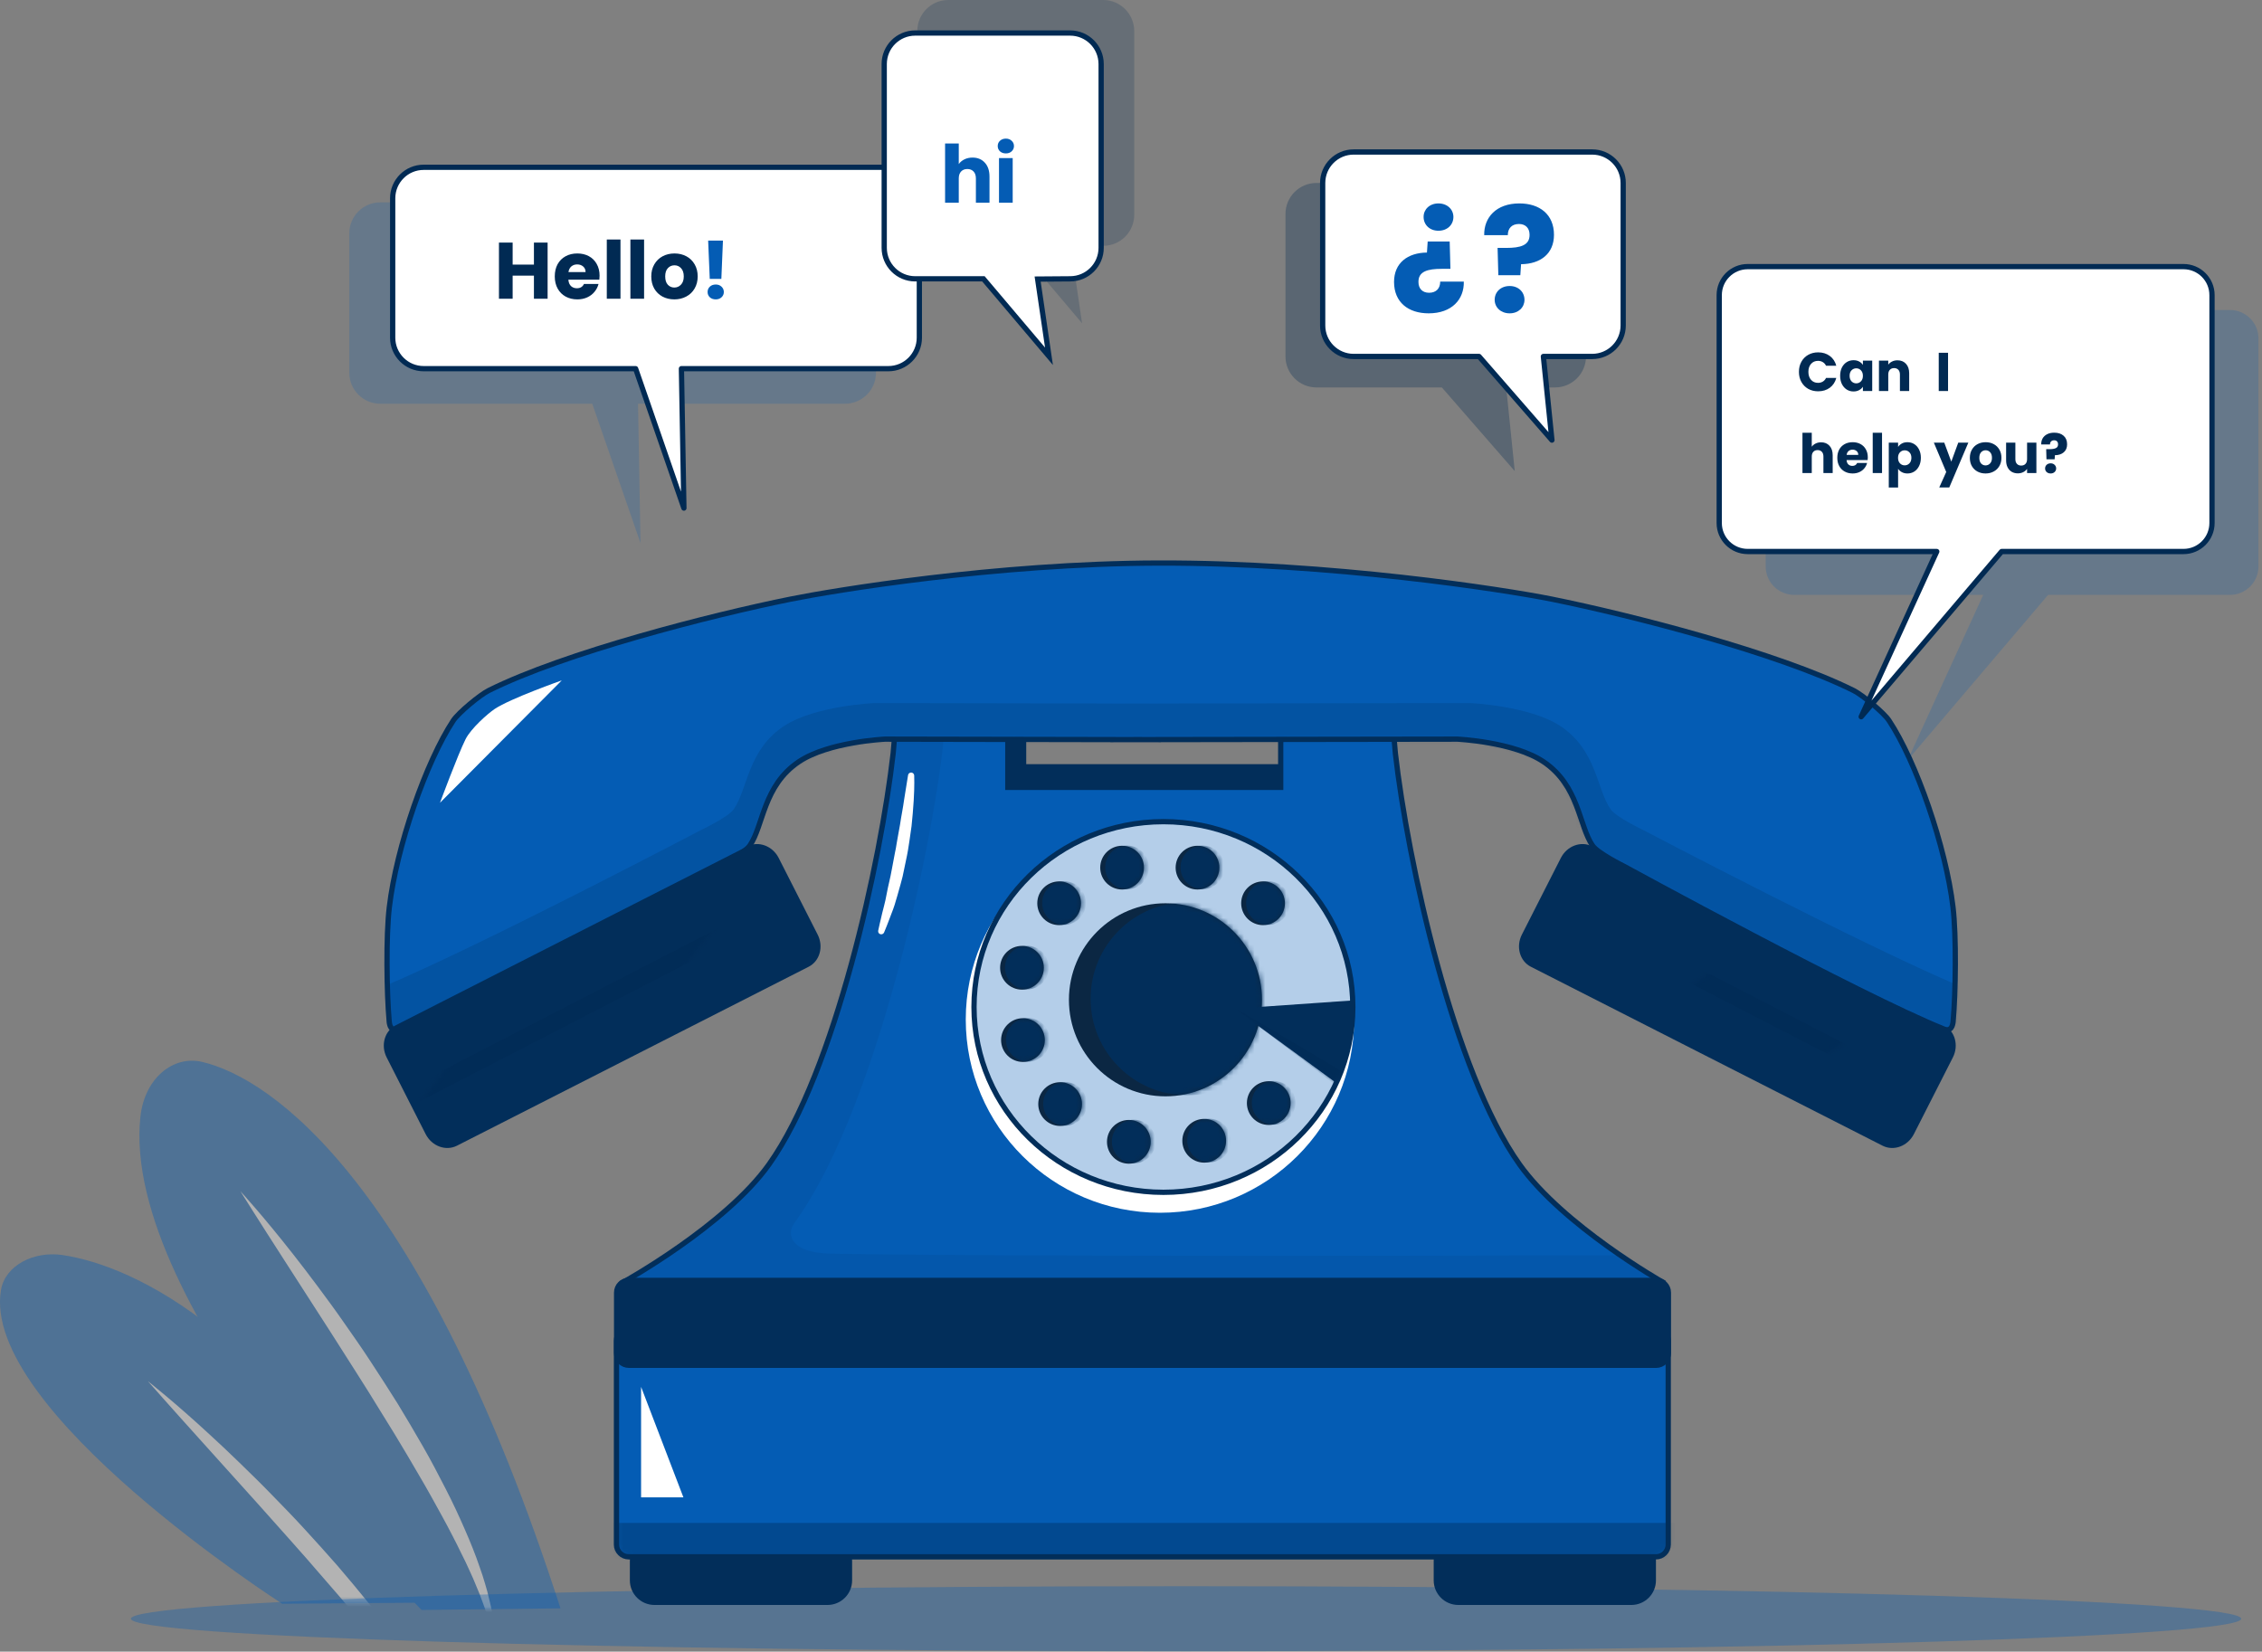 <svg width="430" height="314" viewBox="0 0 430 314" fill="none" xmlns="http://www.w3.org/2000/svg">
<rect x="0" y="0" width="430" height="314" fill="#808080" stroke="none"/>
<path opacity="0.2" d="M423.911 58.934H341.071C338.079 58.934 335.652 61.361 335.652 64.353V107.679C335.652 110.671 338.079 113.097 341.071 113.097H377.008L362.638 144.514L389.34 113.097H423.911C426.903 113.097 429.329 110.671 429.329 107.679V64.353C429.329 61.361 426.903 58.934 423.911 58.934Z" fill="#045CB4"/>
<path opacity="0.3" d="M295.605 34.785H250.257C247.006 34.785 244.367 37.424 244.367 40.675V67.769C244.367 71.02 247.006 73.659 250.257 73.659H274.097L287.949 89.561L286.323 73.659H295.605C298.856 73.659 301.494 71.02 301.494 67.769V40.675C301.494 37.424 298.856 34.785 295.605 34.785Z" fill="#012A53"/>
<path opacity="0.2" d="M160.631 38.473H72.29C69.039 38.473 66.4 41.111 66.4 44.362V70.867C66.4 74.118 69.039 76.757 72.29 76.757H112.585L121.761 103.261L121.29 76.757H160.631C163.882 76.757 166.52 74.118 166.52 70.867V44.362C166.52 41.111 163.882 38.473 160.631 38.473Z" fill="#045CB4"/>
<path opacity="0.2" d="M209.713 0H180.266C177.015 0 174.377 2.639 174.377 5.89V40.84C174.377 44.092 177.015 46.73 180.266 46.73H193.235L205.697 61.455L203.541 46.777L209.725 46.73C212.976 46.73 215.615 44.092 215.615 40.84V5.89C215.603 2.639 212.964 0 209.713 0Z" fill="#012A53"/>
<g opacity="0.4">
<path d="M106.543 305.767C80.429 224.91 51.654 204.979 38.402 201.881C32.961 200.609 27.507 204.92 26.694 212.294C22.772 248.246 80.147 306.073 80.147 306.073L106.543 305.767Z" fill="#045CB4"/>
<mask id="mask0_33_1195" style="mask-type:luminance" maskUnits="userSpaceOnUse" x="26" y="201" width="81" height="106">
<path d="M106.543 305.766C80.429 224.91 51.654 204.979 38.402 201.881C32.961 200.609 27.507 204.92 26.694 212.294C22.772 248.246 80.147 306.073 80.147 306.073L106.543 305.766Z" fill="white"/>
</mask>
<g mask="url(#mask0_33_1195)">
<path d="M45.693 226.465C45.693 226.465 46.765 227.62 48.556 229.705C50.346 231.79 52.867 234.805 55.776 238.516C57.225 240.377 58.791 242.392 60.393 244.559C61.995 246.726 63.703 249.012 65.376 251.438C67.06 253.853 68.827 256.339 70.511 258.942C72.219 261.534 73.915 264.184 75.588 266.846C77.225 269.532 78.827 272.253 80.37 274.939C81.925 277.625 83.327 280.346 84.681 282.973C86.036 285.6 87.249 288.203 88.333 290.7C88.874 291.949 89.404 293.162 89.864 294.352C90.335 295.542 90.771 296.708 91.148 297.827C91.548 298.946 91.913 300.03 92.208 301.078C92.526 302.115 92.785 303.104 92.997 304.058C93.233 305.001 93.445 305.872 93.551 306.709C93.68 307.545 93.845 308.287 93.88 308.982C93.939 309.677 93.987 310.29 94.034 310.832C94.045 311.374 94.022 311.833 94.01 312.198C93.987 312.94 93.986 313.329 93.986 313.329C93.986 313.329 93.928 312.94 93.822 312.21C93.763 311.845 93.716 311.397 93.609 310.879C93.492 310.361 93.35 309.772 93.186 309.112C93.056 308.452 92.785 307.734 92.549 306.956C92.314 306.179 92.031 305.331 91.69 304.447C91.372 303.552 91.006 302.621 90.582 301.644C90.182 300.666 89.758 299.629 89.251 298.581C88.78 297.521 88.262 296.425 87.685 295.306C87.143 294.175 86.566 293.009 85.942 291.831C84.728 289.452 83.338 286.99 81.937 284.445C80.523 281.889 78.957 279.309 77.425 276.659C75.871 274.02 74.245 271.358 72.584 268.707C70.959 266.045 69.31 263.395 67.649 260.803C66 258.212 64.374 255.656 62.796 253.182C59.616 248.246 56.659 243.64 54.115 239.694C49.027 231.802 45.693 226.465 45.693 226.465Z" fill="white"/>
</g>
<path d="M80.041 304.695C53.927 253.252 25.152 240.577 11.9 238.61C6.459 237.797 1.005 240.542 0.192 245.23C-3.73 268.107 53.645 304.895 53.645 304.895L80.041 304.695Z" fill="#045CB4"/>
<mask id="mask1_33_1195" style="mask-type:luminance" maskUnits="userSpaceOnUse" x="0" y="238" width="81" height="67">
<path d="M80.041 304.499C53.927 253.057 25.152 240.382 11.9 238.414C6.459 237.602 1.005 240.346 0.192 245.035C-3.73 267.911 53.645 304.699 53.645 304.699L80.041 304.499Z" fill="white"/>
</mask>
<g mask="url(#mask1_33_1195)">
<path d="M28.12 262.594C28.12 262.594 29.357 263.56 31.465 265.327C33.574 267.094 36.542 269.662 40.005 272.866C41.736 274.468 43.609 276.199 45.541 278.096C47.473 279.981 49.522 281.96 51.572 284.08C53.621 286.189 55.765 288.368 57.85 290.653C59.946 292.927 62.043 295.271 64.128 297.638C66.177 300.03 68.192 302.445 70.147 304.859C72.114 307.262 73.94 309.713 75.695 312.092C77.45 314.472 79.075 316.839 80.536 319.125C81.278 320.267 81.996 321.375 82.632 322.494C83.292 323.589 83.904 324.673 84.458 325.721C85.035 326.758 85.565 327.771 86.025 328.761C86.508 329.726 86.92 330.669 87.285 331.576C87.662 332.459 88.015 333.296 88.263 334.109C88.522 334.91 88.805 335.616 88.958 336.3C89.123 336.971 89.276 337.572 89.405 338.102C89.511 338.632 89.547 339.091 89.606 339.456C89.7 340.187 89.759 340.576 89.759 340.576C89.759 340.576 89.641 340.199 89.417 339.492C89.299 339.138 89.181 338.703 88.993 338.208C88.793 337.725 88.557 337.159 88.286 336.523C88.051 335.887 87.674 335.228 87.32 334.497C86.967 333.767 86.543 332.978 86.072 332.165C85.624 331.34 85.106 330.469 84.529 329.585C83.975 328.678 83.386 327.736 82.727 326.782C82.091 325.804 81.396 324.814 80.654 323.801C79.935 322.776 79.181 321.716 78.368 320.656C76.79 318.5 75.023 316.298 73.221 314.001C71.419 311.703 69.452 309.418 67.508 307.039C65.541 304.683 63.515 302.315 61.454 299.971C59.416 297.603 57.367 295.247 55.317 292.962C53.268 290.665 51.254 288.403 49.31 286.224C45.388 281.865 41.713 277.79 38.58 274.303C32.278 267.329 28.12 262.594 28.12 262.594Z" fill="white"/>
</g>
</g>
<path d="M225.461 313.93C336.239 313.93 426.042 311.161 426.042 307.746C426.042 304.33 336.239 301.561 225.461 301.561C114.683 301.561 24.88 304.33 24.88 307.746C24.88 311.161 114.683 313.93 225.461 313.93Z" fill="#045CB4" fill-opacity="0.33"/>
<path d="M195.084 145.28V134.878H189.006V153.726H190.773V158.037H247.9V145.28H195.084Z" fill="#022E5A"/>
<path d="M316.087 243.758C316.087 243.758 297.17 233.05 288.854 221.365C276.322 203.766 267.558 163.632 265.25 143.159C264.743 138.659 264.472 125.054 264.472 125.054C264.472 124.406 263.954 123.888 263.306 123.888H244.625C243.977 123.888 243.459 124.406 243.459 125.054V149.685H191.585V125.054C191.585 124.406 191.067 123.888 190.419 123.888H171.738C171.09 123.888 170.572 124.406 170.572 125.054C170.572 125.054 170.301 138.659 169.794 143.159C167.486 163.632 158.734 203.766 146.19 221.365C137.874 233.05 118.403 243.805 118.403 243.805L120.158 247.304L217.534 246.173L314.909 247.304L316.087 243.758Z" fill="#045CB4"/>
<mask id="mask2_33_1195" style="mask-type:luminance" maskUnits="userSpaceOnUse" x="118" y="123" width="199" height="125">
<path d="M316.087 243.758C316.087 243.758 297.17 233.05 288.854 221.365C276.322 203.766 267.558 163.632 265.25 143.159C264.743 138.659 264.472 125.054 264.472 125.054C264.472 124.406 263.954 123.888 263.306 123.888H244.625C243.977 123.888 243.459 124.406 243.459 125.054V149.685H191.585V125.054C191.585 124.406 191.067 123.888 190.419 123.888H171.738C171.09 123.888 170.572 124.406 170.572 125.054C170.572 125.054 170.301 138.659 169.794 143.159C167.486 163.632 158.734 203.766 146.19 221.365C137.874 233.05 118.403 243.805 118.403 243.805L120.158 247.304L217.534 246.173L314.909 247.304L316.087 243.758Z" fill="white"/>
</mask>
<g mask="url(#mask2_33_1195)">
<path opacity="0.1" d="M157.886 238.339C150.183 238.198 149.5 234.593 150.984 232.556C165.625 212.495 176.214 166.471 179.135 142.959C179.595 139.307 179.972 130.414 180.148 125.525L169.571 125.407C168.923 125.395 168.393 125.914 168.393 126.562C168.393 126.562 167.969 140.155 167.404 144.655C164.859 165.105 155.648 205.132 142.915 222.59C134.458 234.169 114.87 244.712 114.87 244.712L116.578 248.234H131.949V266.222H339.551V238.54C339.574 238.54 201.762 239.129 157.886 238.339Z" fill="#022E5A"/>
</g>
<mask id="mask3_33_1195" style="mask-type:luminance" maskUnits="userSpaceOnUse" x="118" y="123" width="199" height="125">
<path d="M316.087 243.758C316.087 243.758 297.17 233.05 288.854 221.365C276.322 203.766 267.558 163.632 265.25 143.159C264.743 138.659 264.472 125.054 264.472 125.054C264.472 124.406 263.954 123.888 263.306 123.888H244.625C243.977 123.888 243.459 124.406 243.459 125.054V149.685H191.585V125.054C191.585 124.406 191.067 123.888 190.419 123.888H171.738C171.09 123.888 170.572 124.406 170.572 125.054C170.572 125.054 170.301 138.659 169.794 143.159C167.486 163.632 158.734 203.766 146.19 221.365C137.874 233.05 118.403 243.805 118.403 243.805L120.158 247.304L217.534 246.173L314.909 247.304L316.087 243.758Z" fill="white"/>
</mask>
<g mask="url(#mask3_33_1195)">
<path d="M173.787 147.435C173.776 147.129 173.54 146.893 173.234 146.87C172.928 146.858 172.668 147.07 172.621 147.365L171.867 152.053C171.773 152.771 171.632 153.561 171.491 154.385C171.349 155.163 171.208 155.976 171.09 156.788L170.607 159.462C170.56 159.757 170.501 160.051 170.454 160.346C170.36 160.958 170.254 161.583 170.112 162.207L169.512 165.388C169.37 166.141 169.229 166.884 169.052 167.602C168.864 168.38 168.711 169.145 168.569 169.876C168.404 170.747 168.24 171.56 168.039 172.29C167.792 173.197 167.604 174.01 167.45 174.694C167.368 175.035 167.297 175.353 167.227 175.636C167.038 176.46 166.944 176.932 166.944 176.932C166.885 177.226 167.062 177.521 167.344 177.603C167.403 177.627 167.462 177.627 167.521 177.627C167.745 177.627 167.969 177.497 168.063 177.273C168.063 177.273 168.251 176.837 168.569 176.036C168.664 175.777 168.781 175.483 168.911 175.153C169.17 174.493 169.476 173.704 169.794 172.821C169.995 172.29 170.171 171.713 170.336 171.112L170.572 170.323C170.784 169.616 170.996 168.874 171.196 168.109C171.491 167.072 171.703 166.212 171.844 165.399L172.421 162.631C172.551 161.995 172.657 161.347 172.751 160.699C172.798 160.405 172.845 160.098 172.892 159.792L173.281 157.059C173.434 155.528 173.611 153.749 173.693 152.194C173.87 149.402 173.787 147.518 173.787 147.435Z" fill="white"/>
</g>
<path d="M316.087 243.758C316.087 243.758 297.17 233.05 288.854 221.365C276.322 203.766 267.558 163.632 265.25 143.159C264.743 138.659 264.472 125.054 264.472 125.054C264.472 124.406 263.954 123.888 263.306 123.888H244.625C243.977 123.888 243.459 124.406 243.459 125.054V149.685H191.585V125.054C191.585 124.406 191.067 123.888 190.419 123.888H171.738C171.09 123.888 170.572 124.406 170.572 125.054C170.572 125.054 170.301 138.659 169.794 143.159C167.486 163.632 158.734 203.766 146.19 221.365C137.874 233.05 118.403 243.805 118.403 243.805L120.158 247.304L217.534 246.173L314.909 247.304L316.087 243.758Z" stroke="#022E5A" stroke-miterlimit="10"/>
<path d="M161.985 300.454C161.985 303.033 159.888 305.13 157.309 305.13H124.411C121.831 305.13 119.734 303.033 119.734 300.454V296.755C119.734 294.175 121.831 292.078 124.411 292.078H157.309C159.888 292.078 161.985 294.175 161.985 296.755V300.454Z" fill="#022E5A"/>
<path d="M314.792 300.454C314.792 303.033 312.695 305.13 310.115 305.13H277.217C274.638 305.13 272.541 303.033 272.541 300.454V296.755C272.541 294.175 274.638 292.078 277.217 292.078H310.115C312.695 292.078 314.792 294.175 314.792 296.755V300.454Z" fill="#022E5A"/>
<path d="M317.125 293.645C317.125 294.941 316.076 295.978 314.781 295.978H119.535C118.24 295.978 117.191 294.929 117.191 293.645V254.902C117.191 253.606 118.24 252.569 119.535 252.569H314.781C316.076 252.569 317.125 253.618 317.125 254.902V293.645Z" fill="#045CB4"/>
<mask id="mask4_33_1195" style="mask-type:luminance" maskUnits="userSpaceOnUse" x="117" y="252" width="201" height="44">
<path d="M317.126 293.645C317.126 294.941 316.077 295.977 314.782 295.977H119.536C118.241 295.977 117.192 294.929 117.192 293.645V254.902C117.192 253.606 118.241 252.569 119.536 252.569H314.782C316.077 252.569 317.126 253.618 317.126 254.902V293.645Z" fill="white"/>
</mask>
<g mask="url(#mask4_33_1195)">
<path opacity="0.4" d="M344.877 289.534H87.71V296.896H344.877V289.534Z" fill="#022E5A"/>
</g>
<mask id="mask5_33_1195" style="mask-type:luminance" maskUnits="userSpaceOnUse" x="117" y="252" width="201" height="44">
<path d="M317.126 293.645C317.126 294.941 316.077 295.977 314.782 295.977H119.536C118.241 295.977 117.192 294.929 117.192 293.645V254.902C117.192 253.606 118.241 252.569 119.536 252.569H314.782C316.077 252.569 317.126 253.618 317.126 254.902V293.645Z" fill="white"/>
</mask>
<g mask="url(#mask5_33_1195)">
<path d="M129.913 284.669H121.868V263.666L129.913 284.669Z" fill="white"/>
</g>
<path d="M317.125 293.645C317.125 294.941 316.076 295.978 314.781 295.978H119.535C118.24 295.978 117.191 294.929 117.191 293.645V254.902C117.191 253.606 118.24 252.569 119.535 252.569H314.781C316.076 252.569 317.125 253.618 317.125 254.902V293.645Z" stroke="#022E5A" stroke-miterlimit="10"/>
<path d="M317.16 257.234C317.16 258.53 316.112 259.566 314.816 259.566H119.559C118.263 259.566 117.215 258.518 117.215 257.234V245.749C117.215 244.453 118.263 243.416 119.559 243.416H314.816C316.112 243.416 317.16 244.465 317.16 245.749V257.234Z" fill="#022E5A" stroke="#022E5A" stroke-miterlimit="10"/>
<path d="M289.302 177.686C288.136 179.983 288.901 182.727 291.022 183.799L357.878 217.819C359.998 218.891 362.66 217.902 363.826 215.605L371.235 201.033C372.401 198.736 371.636 195.991 369.515 194.919L302.659 160.9C300.539 159.828 297.877 160.817 296.711 163.114L289.302 177.686Z" fill="#022E5A"/>
<mask id="mask6_33_1195" style="mask-type:luminance" maskUnits="userSpaceOnUse" x="290" y="163" width="81" height="67">
<path d="M301.311 227.804C302.818 229.894 305.608 230.471 307.532 229.078L368.41 185.254C370.334 183.862 370.675 181.042 369.168 178.953L359.616 165.688C358.109 163.599 355.319 163.021 353.394 164.414L292.517 208.238C290.592 209.631 290.251 212.45 291.758 214.54L301.311 227.804Z" fill="white"/>
</mask>
<g mask="url(#mask6_33_1195)">
<path opacity="0.4" d="M285.194 164.647L283.715 167.515L387.608 221.108L389.087 218.24L285.194 164.647Z" fill="#012A53"/>
</g>
<path d="M371.26 172.455C369.893 160.97 364.275 144.797 359.092 136.975C358.091 135.467 353.992 132.086 352.378 131.285C337.926 124.088 310.116 116.961 295.004 113.91C285.875 112.073 252.942 106.96 220.197 107.043C189.171 107.125 158.252 112.296 150.266 113.91C135.154 116.961 107.344 124.076 92.891 131.285C91.278 132.086 87.179 135.467 86.177 136.975C81.007 144.797 75.376 160.97 74.01 172.455C73.35 177.992 73.504 188.794 73.986 194.213C74.034 194.778 74.269 196.227 75.765 195.626C91.725 189.206 136.591 164.669 136.591 164.669C136.591 164.669 141.514 162.231 142.527 160.77C145.154 156.965 145.06 149.379 151.868 144.808C157.498 141.027 168.217 140.521 168.217 140.521L211.575 140.603V140.615L216.38 140.603L220.197 140.615V140.603L277.053 140.521C277.053 140.521 287.772 141.027 293.402 144.808C300.21 149.379 300.116 156.965 302.743 160.77C303.755 162.231 308.679 164.669 308.679 164.669C308.679 164.669 353.545 189.194 369.505 195.626C371.001 196.227 371.224 194.778 371.283 194.213C371.766 188.794 371.919 177.992 371.26 172.455Z" fill="#045CB4"/>
<mask id="mask7_33_1195" style="mask-type:luminance" maskUnits="userSpaceOnUse" x="73" y="107" width="299" height="89">
<path d="M371.26 172.455C369.893 160.97 364.275 144.797 359.092 136.975C358.091 135.467 353.992 132.086 352.378 131.285C337.926 124.088 310.116 116.961 295.004 113.91C285.875 112.073 252.942 106.96 220.197 107.043C189.171 107.125 158.252 112.296 150.266 113.91C135.154 116.961 107.344 124.076 92.891 131.285C91.278 132.086 87.179 135.467 86.177 136.975C81.007 144.797 75.376 160.97 74.01 172.455C73.35 177.992 73.504 188.794 73.986 194.213C74.034 194.778 74.269 196.227 75.765 195.626C91.725 189.206 136.591 164.669 136.591 164.669C136.591 164.669 141.514 162.231 142.527 160.77C145.154 156.965 145.06 149.379 151.868 144.808C157.498 141.027 168.217 140.521 168.217 140.521L211.575 140.603V140.615L216.38 140.603L220.197 140.615V140.603L277.053 140.521C277.053 140.521 287.772 141.027 293.402 144.808C300.21 149.379 300.116 156.965 302.743 160.77C303.755 162.231 308.679 164.669 308.679 164.669C308.679 164.669 353.545 189.194 369.505 195.626C371.001 196.227 371.224 194.778 371.283 194.213C371.766 188.794 371.919 177.992 371.26 172.455Z" fill="white"/>
</mask>
<g mask="url(#mask7_33_1195)">
<path opacity="0.2" d="M306.217 153.914C303.485 150.109 303.579 142.523 296.488 137.953C290.634 134.171 279.468 133.665 279.468 133.665L220.279 133.747V133.759L216.31 133.747L211.316 133.759V133.747L166.179 133.665C166.179 133.665 155.013 134.171 149.159 137.953C142.068 142.523 142.174 150.109 139.429 153.914C138.381 155.375 133.246 157.813 133.246 157.813C133.246 157.813 91.937 179.512 73.197 187.428C73.256 190.396 73.397 193.176 73.574 195.202C73.621 195.768 73.857 197.216 75.353 196.616C91.372 190.196 136.426 165.659 136.426 165.659C136.426 165.659 141.373 163.22 142.386 161.759C145.024 157.955 144.93 150.368 151.762 145.798C157.416 142.017 168.182 141.51 168.182 141.51L211.716 141.593V141.604L216.534 141.593L220.362 141.604V141.593L277.442 141.51C277.442 141.51 288.208 142.017 293.861 145.798C300.705 150.368 296.288 158.461 298.926 162.266C299.939 163.727 309.209 165.659 309.209 165.659C309.209 165.659 354.251 190.184 370.282 196.616C371.778 197.216 372.014 195.768 372.061 195.202C372.249 193.176 372.379 190.396 372.438 187.428C353.698 179.5 312.389 157.813 312.389 157.813C312.389 157.813 307.266 155.375 306.217 153.914Z" fill="#022E5A"/>
</g>
<mask id="mask8_33_1195" style="mask-type:luminance" maskUnits="userSpaceOnUse" x="73" y="107" width="299" height="89">
<path d="M371.26 172.455C369.893 160.97 364.275 144.797 359.092 136.975C358.091 135.467 353.992 132.086 352.378 131.285C337.926 124.088 310.116 116.961 295.004 113.91C285.875 112.073 252.942 106.96 220.197 107.043C189.171 107.125 158.252 112.296 150.266 113.91C135.154 116.961 107.344 124.076 92.891 131.285C91.278 132.086 87.179 135.467 86.177 136.975C81.007 144.797 75.376 160.97 74.01 172.455C73.35 177.992 73.504 188.794 73.986 194.213C74.034 194.778 74.269 196.227 75.765 195.626C91.725 189.206 136.591 164.669 136.591 164.669C136.591 164.669 141.514 162.231 142.527 160.77C145.154 156.965 145.06 149.379 151.868 144.808C157.498 141.027 168.217 140.521 168.217 140.521L211.575 140.603V140.615L216.38 140.603L220.197 140.615V140.603L277.053 140.521C277.053 140.521 287.772 141.027 293.402 144.808C300.21 149.379 300.116 156.965 302.743 160.77C303.755 162.231 308.679 164.669 308.679 164.669C308.679 164.669 353.545 189.194 369.505 195.626C371.001 196.227 371.224 194.778 371.283 194.213C371.766 188.794 371.919 177.992 371.26 172.455Z" fill="white"/>
</mask>
<g mask="url(#mask8_33_1195)">
<path d="M106.79 129.353C106.79 129.353 97.037 132.781 94.022 134.796C92.761 135.644 89.534 138.471 88.497 140.544C87.013 143.513 83.644 152.618 83.644 152.618L106.79 129.353Z" fill="white"/>
</g>
<path d="M371.26 172.455C369.893 160.97 364.275 144.797 359.092 136.975C358.091 135.467 353.992 132.086 352.378 131.285C337.926 124.088 310.116 116.961 295.004 113.91C285.875 112.073 252.942 106.96 220.197 107.043C189.171 107.125 158.252 112.296 150.266 113.91C135.154 116.961 107.344 124.076 92.891 131.285C91.278 132.086 87.179 135.467 86.177 136.975C81.007 144.797 75.376 160.97 74.01 172.455C73.35 177.992 73.504 188.794 73.986 194.213C74.034 194.778 74.269 196.227 75.765 195.626C91.725 189.206 136.591 164.669 136.591 164.669C136.591 164.669 141.514 162.231 142.527 160.77C145.154 156.965 145.06 149.379 151.868 144.808C157.498 141.027 168.217 140.521 168.217 140.521L211.575 140.603V140.615L216.38 140.603L220.197 140.615V140.603L277.053 140.521C277.053 140.521 287.772 141.027 293.402 144.808C300.21 149.379 300.116 156.965 302.743 160.77C303.755 162.231 308.679 164.669 308.679 164.669C308.679 164.669 353.545 189.194 369.505 195.626C371.001 196.227 371.224 194.778 371.283 194.213C371.766 188.794 371.919 177.992 371.26 172.455Z" stroke="#022E5A" stroke-miterlimit="10"/>
<path d="M155.436 177.686C156.602 179.983 155.837 182.727 153.717 183.799L86.86 217.819C84.74 218.891 82.078 217.902 80.912 215.605L73.503 201.033C72.337 198.736 73.103 195.991 75.223 194.919L142.079 160.899C144.199 159.828 146.861 160.817 148.027 163.114L155.436 177.686Z" fill="#022E5A"/>
<mask id="mask9_33_1195" style="mask-type:luminance" maskUnits="userSpaceOnUse" x="79" y="147" width="67" height="80">
<path d="M143.216 157.756C145.305 159.263 145.883 162.053 144.49 163.978L100.666 224.861C99.274 226.786 96.454 227.127 94.365 225.62L81.102 216.067C79.013 214.561 78.435 211.77 79.828 209.846L123.651 148.963C125.044 147.038 127.864 146.697 129.953 148.204L143.216 157.756Z" fill="white"/>
</mask>
<g mask="url(#mask9_33_1195)">
<path opacity="0.4" d="M159.505 164.622L55.612 218.216L57.092 221.084L160.985 167.49L159.505 164.622Z" fill="#012A53"/>
</g>
<path d="M220.503 230.565C240.89 230.565 257.417 214.115 257.417 193.824C257.417 173.532 240.89 157.083 220.503 157.083C200.115 157.083 183.588 173.532 183.588 193.824C183.588 214.115 200.115 230.565 220.503 230.565Z" fill="white"/>
<path d="M221.163 226.678C241.05 226.678 257.171 210.903 257.171 191.444C257.171 171.986 241.05 156.211 221.163 156.211C201.277 156.211 185.155 171.986 185.155 191.444C185.155 210.903 201.277 226.678 221.163 226.678Z" fill="#B4CEE9" stroke="#022E5A" stroke-miterlimit="10"/>
<path d="M221.552 208.431C231.687 208.431 239.903 200.214 239.903 190.078C239.903 179.942 231.687 171.725 221.552 171.725C211.416 171.725 203.2 179.942 203.2 190.078C203.2 200.214 211.416 208.431 221.552 208.431Z" fill="#0B2743"/>
<mask id="mask10_33_1195" style="mask-type:luminance" maskUnits="userSpaceOnUse" x="203" y="171" width="37" height="38">
<path d="M221.552 208.431C231.687 208.431 239.903 200.214 239.903 190.078C239.903 179.942 231.687 171.725 221.552 171.725C211.416 171.725 203.2 179.942 203.2 190.078C203.2 200.214 211.416 208.431 221.552 208.431Z" fill="white"/>
</mask>
<g mask="url(#mask10_33_1195)">
<path d="M225.674 208.23C235.809 208.23 244.025 200.014 244.025 189.878C244.025 179.742 235.809 171.525 225.674 171.525C215.538 171.525 207.322 179.742 207.322 189.878C207.322 200.014 215.538 208.23 225.674 208.23Z" fill="#022E5A"/>
</g>
<path d="M257.147 190.196L234.732 191.762L253.991 205.875C256.029 201.457 257.183 196.557 257.183 191.385C257.183 190.985 257.171 190.596 257.147 190.196Z" fill="#022E5A"/>
<mask id="mask11_33_1195" style="mask-type:luminance" maskUnits="userSpaceOnUse" x="234" y="190" width="24" height="16">
<path d="M257.147 190.196L234.732 191.762L253.991 205.874C256.029 201.457 257.183 196.557 257.183 191.385C257.183 190.985 257.171 190.596 257.147 190.196Z" fill="white"/>
</mask>
<g mask="url(#mask11_33_1195)">
<path opacity="0.4" d="M234.249 191.315L255.451 203.884L254.379 206.628L234.249 191.315Z" fill="#012A53"/>
</g>
<path d="M244.261 171.725C244.261 174.022 242.4 175.883 240.103 175.883C237.806 175.883 235.945 174.022 235.945 171.725C235.945 169.428 237.806 167.567 240.103 167.567C242.4 167.567 244.261 169.428 244.261 171.725Z" fill="#0B2743"/>
<mask id="mask12_33_1195" style="mask-type:luminance" maskUnits="userSpaceOnUse" x="235" y="167" width="10" height="9">
<path d="M244.261 171.725C244.261 174.022 242.4 175.883 240.103 175.883C237.806 175.883 235.945 174.022 235.945 171.725C235.945 169.428 237.806 167.567 240.103 167.567C242.4 167.567 244.261 169.428 244.261 171.725Z" fill="white"/>
</mask>
<g mask="url(#mask12_33_1195)">
<path d="M241.046 175.836C243.342 175.836 245.204 173.974 245.204 171.678C245.204 169.381 243.342 167.519 241.046 167.519C238.749 167.519 236.888 169.381 236.888 171.678C236.888 173.974 238.749 175.836 241.046 175.836Z" fill="#022E5A"/>
</g>
<path d="M231.8 164.952C231.8 167.249 229.939 169.11 227.642 169.11C225.345 169.11 223.484 167.249 223.484 164.952C223.484 162.655 225.345 160.793 227.642 160.793C229.939 160.793 231.8 162.655 231.8 164.952Z" fill="#0B2743"/>
<mask id="mask13_33_1195" style="mask-type:luminance" maskUnits="userSpaceOnUse" x="223" y="160" width="9" height="10">
<path d="M231.8 164.952C231.8 167.249 229.939 169.11 227.642 169.11C225.345 169.11 223.484 167.249 223.484 164.952C223.484 162.655 225.345 160.793 227.642 160.793C229.939 160.793 231.8 162.655 231.8 164.952Z" fill="white"/>
</mask>
<g mask="url(#mask13_33_1195)">
<path d="M232.731 164.904C232.731 167.202 230.87 169.063 228.573 169.063C226.276 169.063 224.415 167.202 224.415 164.904C224.415 162.607 226.276 160.746 228.573 160.746C230.87 160.746 232.731 162.607 232.731 164.904Z" fill="#022E5A"/>
</g>
<path d="M217.465 164.952C217.465 167.249 215.604 169.11 213.307 169.11C211.01 169.11 209.149 167.249 209.149 164.952C209.149 162.655 211.01 160.793 213.307 160.793C215.604 160.793 217.465 162.655 217.465 164.952Z" fill="#0B2743"/>
<mask id="mask14_33_1195" style="mask-type:luminance" maskUnits="userSpaceOnUse" x="209" y="160" width="9" height="10">
<path d="M217.465 164.952C217.465 167.249 215.604 169.11 213.307 169.11C211.01 169.11 209.149 167.249 209.149 164.952C209.149 162.655 211.01 160.793 213.307 160.793C215.604 160.793 217.465 162.655 217.465 164.952Z" fill="white"/>
</mask>
<g mask="url(#mask14_33_1195)">
<path d="M214.25 169.063C216.546 169.063 218.408 167.201 218.408 164.904C218.408 162.608 216.546 160.746 214.25 160.746C211.953 160.746 210.092 162.608 210.092 164.904C210.092 167.201 211.953 169.063 214.25 169.063Z" fill="#022E5A"/>
</g>
<path d="M205.498 171.725C205.498 174.022 203.637 175.883 201.341 175.883C199.044 175.883 197.183 174.022 197.183 171.725C197.183 169.428 199.044 167.567 201.341 167.567C203.637 167.567 205.498 169.428 205.498 171.725Z" fill="#0B2743"/>
<mask id="mask15_33_1195" style="mask-type:luminance" maskUnits="userSpaceOnUse" x="197" y="167" width="9" height="9">
<path d="M205.499 171.725C205.499 174.022 203.638 175.883 201.342 175.883C199.045 175.883 197.184 174.022 197.184 171.725C197.184 169.428 199.045 167.567 201.342 167.567C203.638 167.567 205.499 169.428 205.499 171.725Z" fill="white"/>
</mask>
<g mask="url(#mask15_33_1195)">
<path d="M202.272 175.836C204.569 175.836 206.43 173.974 206.43 171.678C206.43 169.381 204.569 167.52 202.272 167.52C199.976 167.52 198.114 169.381 198.114 171.678C198.114 173.974 199.976 175.836 202.272 175.836Z" fill="#022E5A"/>
</g>
<path d="M198.431 183.988C198.431 186.285 196.57 188.146 194.273 188.146C191.976 188.146 190.115 186.285 190.115 183.988C190.115 181.691 191.976 179.829 194.273 179.829C196.57 179.829 198.431 181.691 198.431 183.988Z" fill="#0B2743"/>
<mask id="mask16_33_1195" style="mask-type:luminance" maskUnits="userSpaceOnUse" x="190" y="179" width="9" height="10">
<path d="M198.432 183.988C198.432 186.285 196.571 188.146 194.274 188.146C191.977 188.146 190.116 186.285 190.116 183.988C190.116 181.691 191.977 179.829 194.274 179.829C196.571 179.829 198.432 181.691 198.432 183.988Z" fill="white"/>
</mask>
<g mask="url(#mask16_33_1195)">
<path d="M199.362 183.952C199.362 186.249 197.501 188.111 195.204 188.111C192.907 188.111 191.046 186.249 191.046 183.952C191.046 181.655 192.907 179.794 195.204 179.794C197.501 179.794 199.362 181.655 199.362 183.952Z" fill="#022E5A"/>
</g>
<path d="M198.619 197.735C198.619 200.032 196.758 201.893 194.461 201.893C192.164 201.893 190.303 200.032 190.303 197.735C190.303 195.438 192.164 193.576 194.461 193.576C196.758 193.576 198.619 195.438 198.619 197.735Z" fill="#0B2743"/>
<mask id="mask17_33_1195" style="mask-type:luminance" maskUnits="userSpaceOnUse" x="190" y="193" width="9" height="9">
<path d="M198.618 197.735C198.618 200.032 196.757 201.893 194.46 201.893C192.163 201.893 190.302 200.032 190.302 197.735C190.302 195.438 192.163 193.576 194.46 193.576C196.757 193.576 198.618 195.438 198.618 197.735Z" fill="white"/>
</mask>
<g mask="url(#mask17_33_1195)">
<path d="M199.549 197.688C199.549 199.985 197.688 201.846 195.391 201.846C193.094 201.846 191.233 199.985 191.233 197.688C191.233 195.39 193.094 193.529 195.391 193.529C197.688 193.529 199.549 195.39 199.549 197.688Z" fill="#022E5A"/>
</g>
<path d="M205.686 209.903C205.686 212.2 203.825 214.061 201.528 214.061C199.231 214.061 197.37 212.2 197.37 209.903C197.37 207.606 199.231 205.745 201.528 205.745C203.825 205.745 205.686 207.606 205.686 209.903Z" fill="#0B2743"/>
<mask id="mask18_33_1195" style="mask-type:luminance" maskUnits="userSpaceOnUse" x="197" y="205" width="9" height="10">
<path d="M205.686 209.903C205.686 212.2 203.825 214.061 201.528 214.061C199.231 214.061 197.37 212.2 197.37 209.903C197.37 207.606 199.231 205.745 201.528 205.745C203.825 205.745 205.686 207.606 205.686 209.903Z" fill="white"/>
</mask>
<g mask="url(#mask18_33_1195)">
<path d="M206.617 209.868C206.617 212.165 204.756 214.026 202.459 214.026C200.162 214.026 198.301 212.165 198.301 209.868C198.301 207.571 200.162 205.71 202.459 205.71C204.756 205.71 206.617 207.571 206.617 209.868Z" fill="#022E5A"/>
</g>
<path d="M218.748 217.077C218.748 219.374 216.887 221.235 214.591 221.235C212.294 221.235 210.433 219.374 210.433 217.077C210.433 214.78 212.294 212.919 214.591 212.919C216.887 212.919 218.748 214.78 218.748 217.077Z" fill="#0B2743"/>
<mask id="mask19_33_1195" style="mask-type:luminance" maskUnits="userSpaceOnUse" x="210" y="212" width="9" height="10">
<path d="M218.747 217.077C218.747 219.374 216.886 221.235 214.59 221.235C212.293 221.235 210.432 219.374 210.432 217.077C210.432 214.78 212.293 212.919 214.59 212.919C216.886 212.919 218.747 214.78 218.747 217.077Z" fill="white"/>
</mask>
<g mask="url(#mask19_33_1195)">
<path d="M215.521 221.188C217.818 221.188 219.679 219.326 219.679 217.03C219.679 214.733 217.818 212.872 215.521 212.872C213.225 212.872 211.363 214.733 211.363 217.03C211.363 219.326 213.225 221.188 215.521 221.188Z" fill="#022E5A"/>
</g>
<path d="M233.072 216.877C233.072 219.174 231.211 221.035 228.914 221.035C226.617 221.035 224.756 219.174 224.756 216.877C224.756 214.58 226.617 212.718 228.914 212.718C231.211 212.718 233.072 214.58 233.072 216.877Z" fill="#0B2743"/>
<mask id="mask20_33_1195" style="mask-type:luminance" maskUnits="userSpaceOnUse" x="224" y="212" width="10" height="10">
<path d="M233.072 216.877C233.072 219.174 231.211 221.035 228.914 221.035C226.617 221.035 224.756 219.174 224.756 216.877C224.756 214.58 226.617 212.718 228.914 212.718C231.211 212.718 233.072 214.58 233.072 216.877Z" fill="white"/>
</mask>
<g mask="url(#mask20_33_1195)">
<path d="M234.002 216.83C234.002 219.127 232.141 220.988 229.844 220.988C227.548 220.988 225.687 219.127 225.687 216.83C225.687 214.532 227.548 212.671 229.844 212.671C232.141 212.671 234.002 214.532 234.002 216.83Z" fill="#022E5A"/>
</g>
<path d="M245.346 209.715C245.346 212.012 243.485 213.873 241.188 213.873C238.891 213.873 237.03 212.012 237.03 209.715C237.03 207.417 238.891 205.556 241.188 205.556C243.485 205.556 245.346 207.417 245.346 209.715Z" fill="#0B2743"/>
<mask id="mask21_33_1195" style="mask-type:luminance" maskUnits="userSpaceOnUse" x="237" y="205" width="9" height="9">
<path d="M245.347 209.715C245.347 212.012 243.486 213.873 241.189 213.873C238.892 213.873 237.031 212.012 237.031 209.715C237.031 207.418 238.892 205.556 241.189 205.556C243.486 205.556 245.347 207.418 245.347 209.715Z" fill="white"/>
</mask>
<g mask="url(#mask21_33_1195)">
<path d="M246.278 209.668C246.278 211.965 244.417 213.826 242.12 213.826C239.823 213.826 237.962 211.965 237.962 209.668C237.962 207.37 239.823 205.509 242.12 205.509C244.417 205.509 246.278 207.37 246.278 209.668Z" fill="#022E5A"/>
</g>
<path d="M168.877 31.805H80.536C77.285 31.805 74.647 34.444 74.647 37.695V64.2C74.647 67.451 77.285 70.089 80.536 70.089H120.831L130.007 96.594L129.536 70.089H168.877C172.128 70.089 174.766 67.451 174.766 64.2V37.695C174.766 34.444 172.128 31.805 168.877 31.805Z" fill="white" stroke="#012A53" stroke-miterlimit="10" stroke-linecap="round" stroke-linejoin="round"/>
<path d="M104.099 46.117V56.796H101.498V52.4H97.452V56.796H94.85V46.117H97.452V50.301H101.498V46.117H104.099ZM113.979 52.415C113.979 52.659 113.963 52.912 113.933 53.176H108.046C108.087 53.703 108.254 54.109 108.548 54.393C108.852 54.667 109.222 54.803 109.658 54.803C110.307 54.803 110.759 54.53 111.012 53.982H113.781C113.639 54.54 113.38 55.042 113.005 55.488C112.64 55.934 112.179 56.284 111.621 56.538C111.063 56.791 110.439 56.918 109.75 56.918C108.918 56.918 108.178 56.74 107.529 56.386C106.88 56.031 106.373 55.523 106.008 54.864C105.642 54.205 105.46 53.434 105.46 52.552C105.46 51.67 105.637 50.899 105.992 50.24C106.357 49.581 106.864 49.074 107.514 48.719C108.163 48.364 108.908 48.186 109.75 48.186C110.571 48.186 111.301 48.359 111.94 48.703C112.579 49.048 113.076 49.54 113.431 50.179C113.796 50.818 113.979 51.563 113.979 52.415ZM111.317 51.731C111.317 51.284 111.164 50.929 110.86 50.666C110.556 50.402 110.176 50.27 109.719 50.27C109.283 50.27 108.913 50.397 108.609 50.651C108.315 50.904 108.132 51.264 108.061 51.731H111.317ZM117.952 45.539V56.796H115.351V45.539H117.952ZM122.439 45.539V56.796H119.837V45.539H122.439ZM128.187 56.918C127.356 56.918 126.605 56.74 125.936 56.386C125.277 56.031 124.755 55.523 124.369 54.864C123.994 54.205 123.806 53.434 123.806 52.552C123.806 51.68 123.999 50.914 124.384 50.255C124.77 49.586 125.297 49.074 125.967 48.719C126.636 48.364 127.386 48.186 128.218 48.186C129.049 48.186 129.8 48.364 130.469 48.719C131.139 49.074 131.666 49.586 132.051 50.255C132.437 50.914 132.629 51.68 132.629 52.552C132.629 53.424 132.432 54.195 132.036 54.864C131.651 55.523 131.118 56.031 130.439 56.386C129.77 56.74 129.019 56.918 128.187 56.918ZM128.187 54.667C128.684 54.667 129.105 54.484 129.45 54.119C129.805 53.754 129.982 53.232 129.982 52.552C129.982 51.873 129.81 51.35 129.465 50.985C129.131 50.62 128.715 50.438 128.218 50.438C127.711 50.438 127.29 50.62 126.955 50.985C126.621 51.34 126.453 51.862 126.453 52.552C126.453 53.232 126.616 53.754 126.94 54.119C127.275 54.484 127.691 54.667 128.187 54.667Z" fill="#012A53"/>
<path d="M137.432 45.737L137.128 53.024H134.922L134.618 45.737H137.432ZM136.063 56.918C135.607 56.918 135.231 56.786 134.937 56.522C134.653 56.249 134.511 55.914 134.511 55.519C134.511 55.113 134.653 54.773 134.937 54.499C135.231 54.225 135.607 54.089 136.063 54.089C136.509 54.089 136.874 54.225 137.158 54.499C137.452 54.773 137.599 55.113 137.599 55.519C137.599 55.914 137.452 56.249 137.158 56.522C136.874 56.786 136.509 56.918 136.063 56.918Z" fill="#045CB4"/>
<path d="M302.673 28.896H257.325C254.074 28.896 251.436 31.534 251.436 34.785V61.879C251.436 65.13 254.074 67.769 257.325 67.769H281.165L295.017 83.671L293.392 67.769H302.673C305.924 67.769 308.563 65.13 308.563 61.879V34.785C308.563 31.534 305.924 28.896 302.673 28.896Z" fill="white" stroke="#012A53" stroke-miterlimit="10" stroke-linecap="round" stroke-linejoin="round"/>
<path d="M288.822 38.673C292.697 38.673 295.406 40.77 295.406 44.645C295.406 48.25 292.815 50.193 289.152 50.229L289.01 52.325H284.829L284.687 47.131H286.36C288.987 47.131 290.801 46.66 290.765 44.622C290.765 43.361 289.988 42.584 288.751 42.584C287.385 42.584 286.631 43.42 286.631 44.704H282.143C282.072 41.359 284.416 38.673 288.822 38.673ZM286.984 59.57C285.288 59.57 284.134 58.427 284.134 57.002C284.134 55.518 285.276 54.375 286.984 54.375C288.657 54.375 289.799 55.518 289.799 57.002C289.799 58.427 288.657 59.57 286.984 59.57Z" fill="#045CB4"/>
<path d="M271.588 59.57C267.713 59.57 265.004 57.473 265.004 53.598C265.004 49.993 267.595 48.05 271.258 48.014L271.4 45.917H275.581L275.723 51.112H274.05C271.423 51.112 269.609 51.583 269.645 53.621C269.645 54.882 270.422 55.659 271.659 55.659C273.025 55.659 273.779 54.823 273.779 53.539H278.267C278.349 56.896 276.005 59.57 271.588 59.57ZM273.438 38.673C275.134 38.673 276.288 39.815 276.288 41.241C276.288 42.725 275.145 43.868 273.438 43.868C271.765 43.868 270.622 42.725 270.622 41.241C270.611 39.815 271.765 38.673 273.438 38.673Z" fill="#045CB4"/>
<path d="M415.078 50.688H332.238C329.246 50.688 326.819 53.115 326.819 56.107V99.433C326.819 102.425 329.246 104.851 332.238 104.851H368.175L353.805 136.268L380.507 104.851H415.078C418.07 104.851 420.496 102.425 420.496 99.433V56.107C420.496 53.115 418.07 50.688 415.078 50.688Z" fill="white" stroke="#012A53" stroke-miterlimit="10" stroke-linecap="round" stroke-linejoin="round"/>
<path d="M341.97 70.695C341.97 69.978 342.125 69.339 342.436 68.78C342.746 68.214 343.178 67.776 343.73 67.465C344.289 67.147 344.92 66.989 345.624 66.989C346.487 66.989 347.226 67.217 347.84 67.672C348.455 68.128 348.865 68.749 349.072 69.536H347.126C346.981 69.232 346.774 69.001 346.505 68.842C346.242 68.683 345.942 68.604 345.604 68.604C345.058 68.604 344.617 68.794 344.279 69.173C343.94 69.553 343.771 70.06 343.771 70.695C343.771 71.331 343.94 71.838 344.279 72.217C344.617 72.597 345.058 72.787 345.604 72.787C345.942 72.787 346.242 72.707 346.505 72.549C346.774 72.39 346.981 72.159 347.126 71.855H349.072C348.865 72.642 348.455 73.263 347.84 73.719C347.226 74.167 346.487 74.392 345.624 74.392C344.92 74.392 344.289 74.236 343.73 73.926C343.178 73.608 342.746 73.17 342.436 72.611C342.125 72.052 341.97 71.413 341.97 70.695ZM349.805 71.441C349.805 70.847 349.915 70.326 350.136 69.877C350.364 69.429 350.671 69.084 351.057 68.842C351.444 68.6 351.875 68.48 352.352 68.48C352.759 68.48 353.114 68.562 353.418 68.728C353.729 68.894 353.967 69.111 354.132 69.38V68.562H355.903V74.34H354.132V73.522C353.96 73.791 353.718 74.009 353.408 74.174C353.104 74.34 352.748 74.423 352.341 74.423C351.872 74.423 351.444 74.302 351.057 74.06C350.671 73.812 350.364 73.463 350.136 73.015C349.915 72.559 349.805 72.034 349.805 71.441ZM354.132 71.451C354.132 71.01 354.008 70.661 353.76 70.406C353.518 70.15 353.221 70.022 352.869 70.022C352.517 70.022 352.217 70.15 351.968 70.406C351.727 70.654 351.606 70.999 351.606 71.441C351.606 71.883 351.727 72.235 351.968 72.497C352.217 72.752 352.517 72.88 352.869 72.88C353.221 72.88 353.518 72.752 353.76 72.497C354.008 72.242 354.132 71.893 354.132 71.451ZM360.704 68.5C361.381 68.5 361.919 68.721 362.319 69.163C362.727 69.598 362.93 70.198 362.93 70.965V74.34H361.17V71.203C361.17 70.816 361.07 70.516 360.87 70.302C360.67 70.088 360.4 69.981 360.062 69.981C359.724 69.981 359.455 70.088 359.255 70.302C359.054 70.516 358.954 70.816 358.954 71.203V74.34H357.184V68.562H358.954V69.329C359.134 69.073 359.375 68.873 359.679 68.728C359.983 68.576 360.324 68.5 360.704 68.5ZM370.319 67.072V74.34H368.549V67.072H370.319Z" fill="#012A53"/>
<path d="M346.193 84.09C346.856 84.09 347.387 84.311 347.788 84.753C348.188 85.188 348.388 85.788 348.388 86.555V89.93H346.628V86.793C346.628 86.406 346.528 86.106 346.328 85.892C346.128 85.678 345.859 85.571 345.52 85.571C345.182 85.571 344.913 85.678 344.713 85.892C344.513 86.106 344.412 86.406 344.412 86.793V89.93H342.642V82.268H344.412V84.929C344.592 84.674 344.837 84.47 345.148 84.318C345.458 84.166 345.807 84.09 346.193 84.09ZM355.065 86.948C355.065 87.114 355.054 87.286 355.034 87.466H351.027C351.054 87.825 351.168 88.101 351.368 88.294C351.575 88.48 351.827 88.573 352.124 88.573C352.566 88.573 352.873 88.387 353.046 88.014H354.93C354.833 88.394 354.657 88.736 354.402 89.039C354.154 89.343 353.84 89.581 353.46 89.754C353.08 89.926 352.656 90.013 352.186 90.013C351.62 90.013 351.116 89.892 350.675 89.65C350.233 89.409 349.888 89.064 349.639 88.615C349.391 88.166 349.267 87.642 349.267 87.041C349.267 86.441 349.387 85.916 349.629 85.467C349.877 85.019 350.223 84.674 350.664 84.432C351.106 84.19 351.613 84.07 352.186 84.07C352.745 84.07 353.242 84.187 353.677 84.422C354.112 84.656 354.45 84.991 354.692 85.426C354.94 85.861 355.065 86.368 355.065 86.948ZM353.253 86.482C353.253 86.178 353.149 85.937 352.942 85.757C352.735 85.578 352.476 85.488 352.166 85.488C351.869 85.488 351.617 85.574 351.41 85.747C351.21 85.919 351.085 86.165 351.037 86.482H353.253ZM357.769 82.268V89.93H355.999V82.268H357.769ZM360.823 84.97C360.995 84.701 361.234 84.484 361.537 84.318C361.841 84.152 362.196 84.07 362.604 84.07C363.08 84.07 363.511 84.19 363.898 84.432C364.284 84.674 364.588 85.019 364.809 85.467C365.037 85.916 365.151 86.437 365.151 87.031C365.151 87.624 365.037 88.149 364.809 88.605C364.588 89.053 364.284 89.402 363.898 89.65C363.511 89.892 363.08 90.013 362.604 90.013C362.203 90.013 361.848 89.93 361.537 89.764C361.234 89.599 360.995 89.385 360.823 89.122V92.684H359.052V84.153H360.823V84.97ZM363.349 87.031C363.349 86.589 363.225 86.244 362.976 85.995C362.735 85.74 362.435 85.612 362.076 85.612C361.724 85.612 361.423 85.74 361.175 85.995C360.933 86.251 360.812 86.599 360.812 87.041C360.812 87.483 360.933 87.832 361.175 88.087C361.423 88.342 361.724 88.47 362.076 88.47C362.428 88.47 362.728 88.342 362.976 88.087C363.225 87.825 363.349 87.473 363.349 87.031ZM374.175 84.153L370.551 92.674H368.646L369.972 89.733L367.621 84.153H369.599L370.935 87.766L372.26 84.153H374.175ZM377.445 90.013C376.879 90.013 376.369 89.892 375.913 89.65C375.464 89.409 375.109 89.064 374.847 88.615C374.591 88.166 374.464 87.642 374.464 87.041C374.464 86.448 374.595 85.926 374.857 85.478C375.119 85.022 375.478 84.674 375.934 84.432C376.389 84.19 376.9 84.07 377.466 84.07C378.032 84.07 378.543 84.19 378.998 84.432C379.454 84.674 379.813 85.022 380.075 85.478C380.338 85.926 380.469 86.448 380.469 87.041C380.469 87.635 380.334 88.159 380.065 88.615C379.803 89.064 379.44 89.409 378.978 89.65C378.522 89.892 378.011 90.013 377.445 90.013ZM377.445 88.48C377.784 88.48 378.07 88.356 378.305 88.108C378.546 87.859 378.667 87.504 378.667 87.041C378.667 86.579 378.55 86.223 378.315 85.975C378.087 85.726 377.804 85.602 377.466 85.602C377.121 85.602 376.835 85.726 376.607 85.975C376.379 86.216 376.265 86.572 376.265 87.041C376.265 87.504 376.376 87.859 376.596 88.108C376.824 88.356 377.107 88.48 377.445 88.48ZM387.113 84.153V89.93H385.342V89.143C385.163 89.398 384.918 89.606 384.607 89.764C384.304 89.916 383.965 89.992 383.593 89.992C383.151 89.992 382.761 89.895 382.423 89.702C382.084 89.502 381.822 89.216 381.636 88.843C381.449 88.47 381.356 88.032 381.356 87.528V84.153H383.116V87.29C383.116 87.676 383.216 87.977 383.417 88.19C383.617 88.404 383.886 88.511 384.224 88.511C384.569 88.511 384.842 88.404 385.042 88.19C385.242 87.977 385.342 87.676 385.342 87.29V84.153H387.113ZM390.507 82.258C391.246 82.258 391.836 82.451 392.278 82.838C392.726 83.224 392.951 83.769 392.951 84.473C392.951 85.122 392.737 85.63 392.309 85.995C391.888 86.354 391.329 86.537 390.631 86.544L390.58 87.321H389.027L388.975 85.395H389.596C390.128 85.395 390.531 85.329 390.807 85.198C391.09 85.067 391.232 84.829 391.232 84.484C391.232 84.242 391.166 84.052 391.035 83.914C390.904 83.776 390.721 83.707 390.487 83.707C390.238 83.707 390.045 83.78 389.907 83.925C389.769 84.063 389.7 84.252 389.7 84.494H388.033C388.019 84.073 388.105 83.693 388.292 83.355C388.485 83.017 388.768 82.751 389.141 82.558C389.52 82.358 389.976 82.258 390.507 82.258ZM389.824 90.013C389.513 90.013 389.258 89.923 389.058 89.743C388.864 89.557 388.768 89.329 388.768 89.06C388.768 88.784 388.864 88.553 389.058 88.366C389.258 88.18 389.513 88.087 389.824 88.087C390.128 88.087 390.376 88.18 390.569 88.366C390.77 88.553 390.87 88.784 390.87 89.06C390.87 89.329 390.77 89.557 390.569 89.743C390.376 89.923 390.128 90.013 389.824 90.013Z" fill="#012A53"/>
<path d="M203.424 6.279H173.977C170.726 6.279 168.088 8.917 168.088 12.168V47.119C168.088 50.37 170.726 53.009 173.977 53.009H186.946L199.408 67.734L197.252 53.056L203.436 53.009C206.687 53.009 209.325 50.37 209.325 47.119V12.168C209.314 8.917 206.687 6.279 203.424 6.279Z" fill="white" stroke="#012A53" stroke-miterlimit="10"/>
<path d="M184.876 29.958C185.849 29.958 186.63 30.283 187.218 30.932C187.807 31.571 188.101 32.453 188.101 33.579V38.538H185.515V33.928C185.515 33.361 185.368 32.919 185.073 32.605C184.779 32.291 184.384 32.133 183.887 32.133C183.39 32.133 182.994 32.291 182.7 32.605C182.406 32.919 182.259 33.361 182.259 33.928V38.538H179.658V27.281H182.259V31.19C182.523 30.815 182.883 30.516 183.339 30.293C183.796 30.07 184.308 29.958 184.876 29.958ZM191.216 29.167C190.76 29.167 190.385 29.035 190.091 28.772C189.807 28.498 189.665 28.163 189.665 27.768C189.665 27.362 189.807 27.027 190.091 26.764C190.385 26.49 190.76 26.353 191.216 26.353C191.663 26.353 192.028 26.49 192.312 26.764C192.606 27.027 192.753 27.362 192.753 27.768C192.753 28.163 192.606 28.498 192.312 28.772C192.028 29.035 191.663 29.167 191.216 29.167ZM192.51 30.049V38.538H189.908V30.049H192.51Z" fill="#045CB4"/>
</svg>
